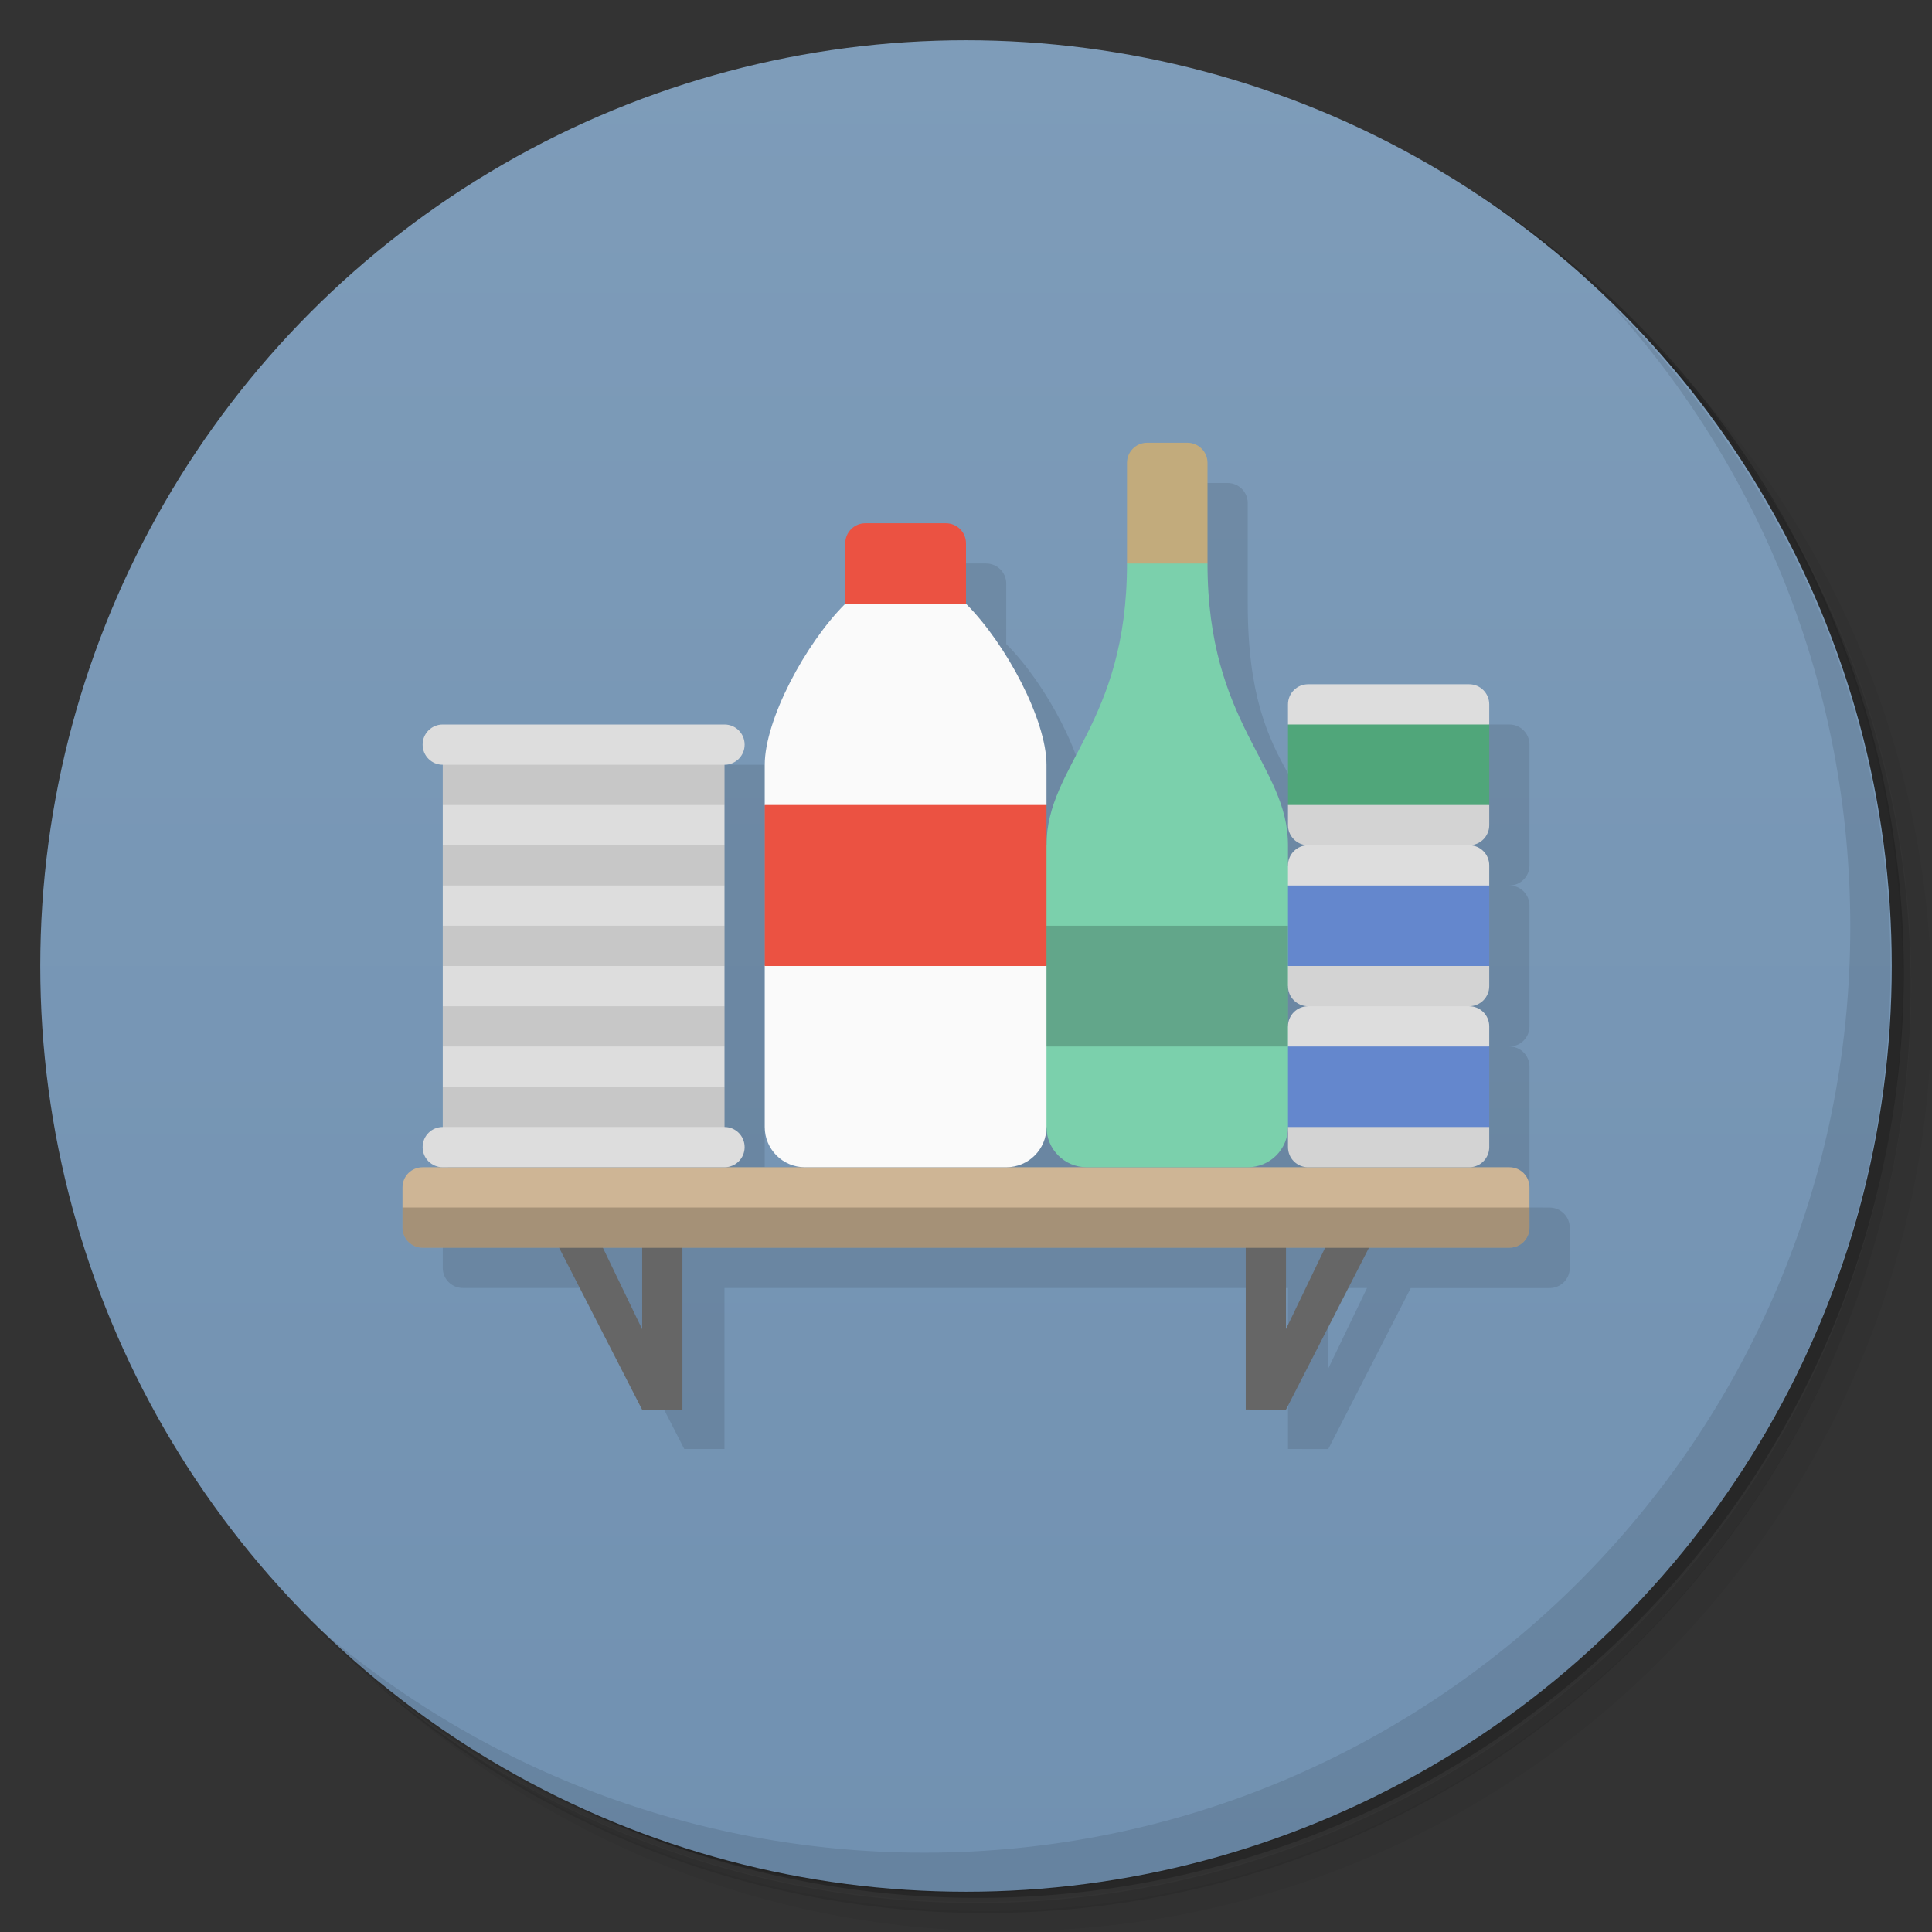 <svg version="1.1" viewBox="0 0 48 48" xmlns="http://www.w3.org/2000/svg">
 <rect x="0" y="0" width="48" height="48" fill="#333333" stroke="none"/>
 <defs>
  <linearGradient id="bg" x2="0" y1="1" y2="47" gradientUnits="userSpaceOnUse">
   <stop style="stop-color:#7e9cb9" offset="0"/>
   <stop style="stop-color:#7191b1" offset="1"/>
  </linearGradient>
 </defs>
 <path d="m36.3 5c5.86 4.06 9.69 10.8 9.69 18.5 0 12.4-10.1 22.5-22.5 22.5-7.67 0-14.4-3.83-18.5-9.69 1.04 1.82 2.31 3.5 3.78 4.97 4.08 3.71 9.51 5.97 15.5 5.97 12.7 0 23-10.3 23-23 0-5.95-2.26-11.4-5.97-15.5-1.47-1.48-3.15-2.74-4.97-3.78zm4.97 3.78c3.85 4.11 6.22 9.64 6.22 15.7 0 12.7-10.3 23-23 23-6.08 0-11.6-2.36-15.7-6.22 4.16 4.14 9.88 6.72 16.2 6.72 12.7 0 23-10.3 23-23 0-6.34-2.58-12.1-6.72-16.2z" style="opacity:.05"/>
 <path d="m41.3 8.78c3.71 4.08 5.97 9.51 5.97 15.5 0 12.7-10.3 23-23 23-5.95 0-11.4-2.26-15.5-5.97 4.11 3.85 9.64 6.22 15.7 6.22 12.7 0 23-10.3 23-23 0-6.08-2.36-11.6-6.22-15.7z" style="opacity:.1"/>
 <path d="m31.2 2.38c8.62 3.15 14.8 11.4 14.8 21.1 0 12.4-10.1 22.5-22.5 22.5-9.71 0-18-6.14-21.1-14.8a23 23 0 0 0 44.9-7 23 23 0 0 0-16-21.9z" style="opacity:.2"/>
 <circle cx="24" cy="24" r="23" style="fill:url(#bg)"/>
 <path d="m29.5 12-0.5 3c0 4-2 5-2 7v-2c0-1.11-1-3-2-4v-1.5c0-0.277-0.223-0.5-0.5-0.5h-2l-2.5 15h-1v-10h-7l-1 11.5v1c0 0.277 0.223 0.5 0.5 0.5h3.45l2.05 4h1v-4h14v4l1 0.002 2.05-4h3.45c0.277 0 0.5-0.223 0.5-0.5v-1c0-0.277-0.223-0.499-0.5-0.5l-0.5-2e-3v-3.5c0-0.277-0.223-0.5-0.5-0.5 0.277 0 0.5-0.223 0.5-0.5v-3c0-0.277-0.223-0.5-0.5-0.5 0.277 0 0.5-0.223 0.5-0.5v-3c0-0.277-0.223-0.5-0.5-0.5h-4l-0.5 4.5c0-3.29-2-2.97-2-7.5v-2.5c0-0.277-0.223-0.5-0.5-0.5zm3.5 20h0.963l-0.963 2z" style="opacity:.1"/>
 <path d="m40 7.53c3.71 4.08 5.97 9.51 5.97 15.5 0 12.7-10.3 23-23 23-5.95 0-11.4-2.26-15.5-5.97 4.18 4.29 10 6.97 16.5 6.97 12.7 0 23-10.3 23-23 0-6.46-2.68-12.3-6.97-16.5z" style="opacity:.1"/>
 <path d="m14.4 29.8-0.895 0.447 2.45 4.78h1l-7.34e-4 -5h-1l7.34e-4 3zm19.1 0-1.55 3.22v-3h-1v5l1 2e-3 2.45-4.78z" style="fill:#666"/>
 <path d="m10.5 29h27c0.277 0 0.5 0.223 0.5 0.5v1c0 0.277-0.223 0.5-0.5 0.5h-27c-0.277 0-0.5-0.223-0.5-0.5v-1c0-0.277 0.223-0.5 0.5-0.5z" style="fill:#ceb595"/>
 <path d="m10 30v0.5c0 0.277 0.223 0.5 0.5 0.5h27c0.277 0 0.5-0.223 0.5-0.5v-0.5z" style="opacity:.2"/>
 <path d="m11 18c-0.277 0-0.5 0.223-0.5 0.5s0.223 0.5 0.5 0.5v9c-0.277 0-0.5 0.223-0.5 0.5s0.223 0.5 0.5 0.5h7c0.277 0 0.5-0.223 0.5-0.5s-0.223-0.5-0.5-0.5v-9c0.277 0 0.5-0.223 0.5-0.5s-0.223-0.5-0.5-0.5z" style="fill:#ddd;paint-order:stroke fill markers;stroke-linecap:round;stroke-linejoin:round;stroke-width:2"/>
 <path d="m11 19v1h7v-1zm0 2v1h7v-1zm0 2v1h7v-1zm0 2v1h7v-1zm0 2v1h7v-1z" style="opacity:.1"/>
 <path d="m28 14 1-1 1 1c0 4 2 5 2 7v0.5l1 1.5-1 1.5v1l1 1.5-1 1c0 0.554-0.446 1-1 1h-4c-0.554 0-1-0.446-1-1l-1-4 1-3c0-2 2-3 2-7z" style="fill:#7bd0ac"/>
 <path d="m21 15c-1 1-2 2.89-2 4v1l1 2-1 2v4c0 0.554 0.446 1 1 1h5c0.554 0 1-0.446 1-1v-4l-1-2 1-2v-1c0-1.11-1-3-2-4l-2-1z" style="fill:#fafafa;paint-order:stroke fill markers;stroke-linecap:round;stroke-linejoin:round;stroke-width:2"/>
 <path d="m21.5 13c-0.277 0-0.5 0.223-0.5 0.5v1.5h3v-1.5c0-0.277-0.223-0.5-0.5-0.5zm-2.5 7v4h7v-4z" style="fill:#eb5242"/>
 <path d="m28.5 11h1c0.277 0 0.5 0.223 0.5 0.5v2.5h-2v-2.5c0-0.277 0.223-0.5 0.5-0.5z" style="fill:#c2ab7c"/>
 <rect x="26" y="23" width="6" height="3" style="opacity:.2"/>
 <path d="m32.5 17c-0.277 0-0.5 0.223-0.5 0.5v0.5l1 1-1 1v0.5c0 0.277 0.223 0.5 0.5 0.5-0.277 0-0.5 0.223-0.5 0.5v0.5l1 1-1 1v0.5c0 0.277 0.223 0.5 0.5 0.5-0.277 0-0.5 0.223-0.5 0.5v0.5l1 1-1 1v0.5c0 0.277 0.223 0.5 0.5 0.5h4c0.277 0 0.5-0.223 0.5-0.5v-0.5l-1-1 1-1v-0.5c0-0.277-0.223-0.5-0.5-0.5 0.277 0 0.5-0.223 0.5-0.5v-0.5l-1-1 1-1v-0.5c0-0.277-0.223-0.5-0.5-0.5 0.277 0 0.5-0.223 0.5-0.5v-0.5l-1-1 1-1v-0.5c0-0.277-0.223-0.5-0.5-0.5z" style="fill:#ddd"/>
 <path d="m32 22v2h5v-2zm0 4v2h5v-2z" style="fill:#6487cd"/>
 <path d="m32 18v2h5v-2z" style="fill:#50a67a"/>
 <path d="m32 20v0.5c0 0.277 0.223 0.5 0.5 0.5h4c0.277 0 0.5-0.223 0.5-0.5v-0.5zm0 4v0.5c0 0.277 0.223 0.5 0.5 0.5h4c0.277 0 0.5-0.223 0.5-0.5v-0.5zm0 4v0.5c0 0.277 0.223 0.5 0.5 0.5h4c0.277 0 0.5-0.223 0.5-0.5v-0.5z" style="opacity:.05"/>
</svg>
